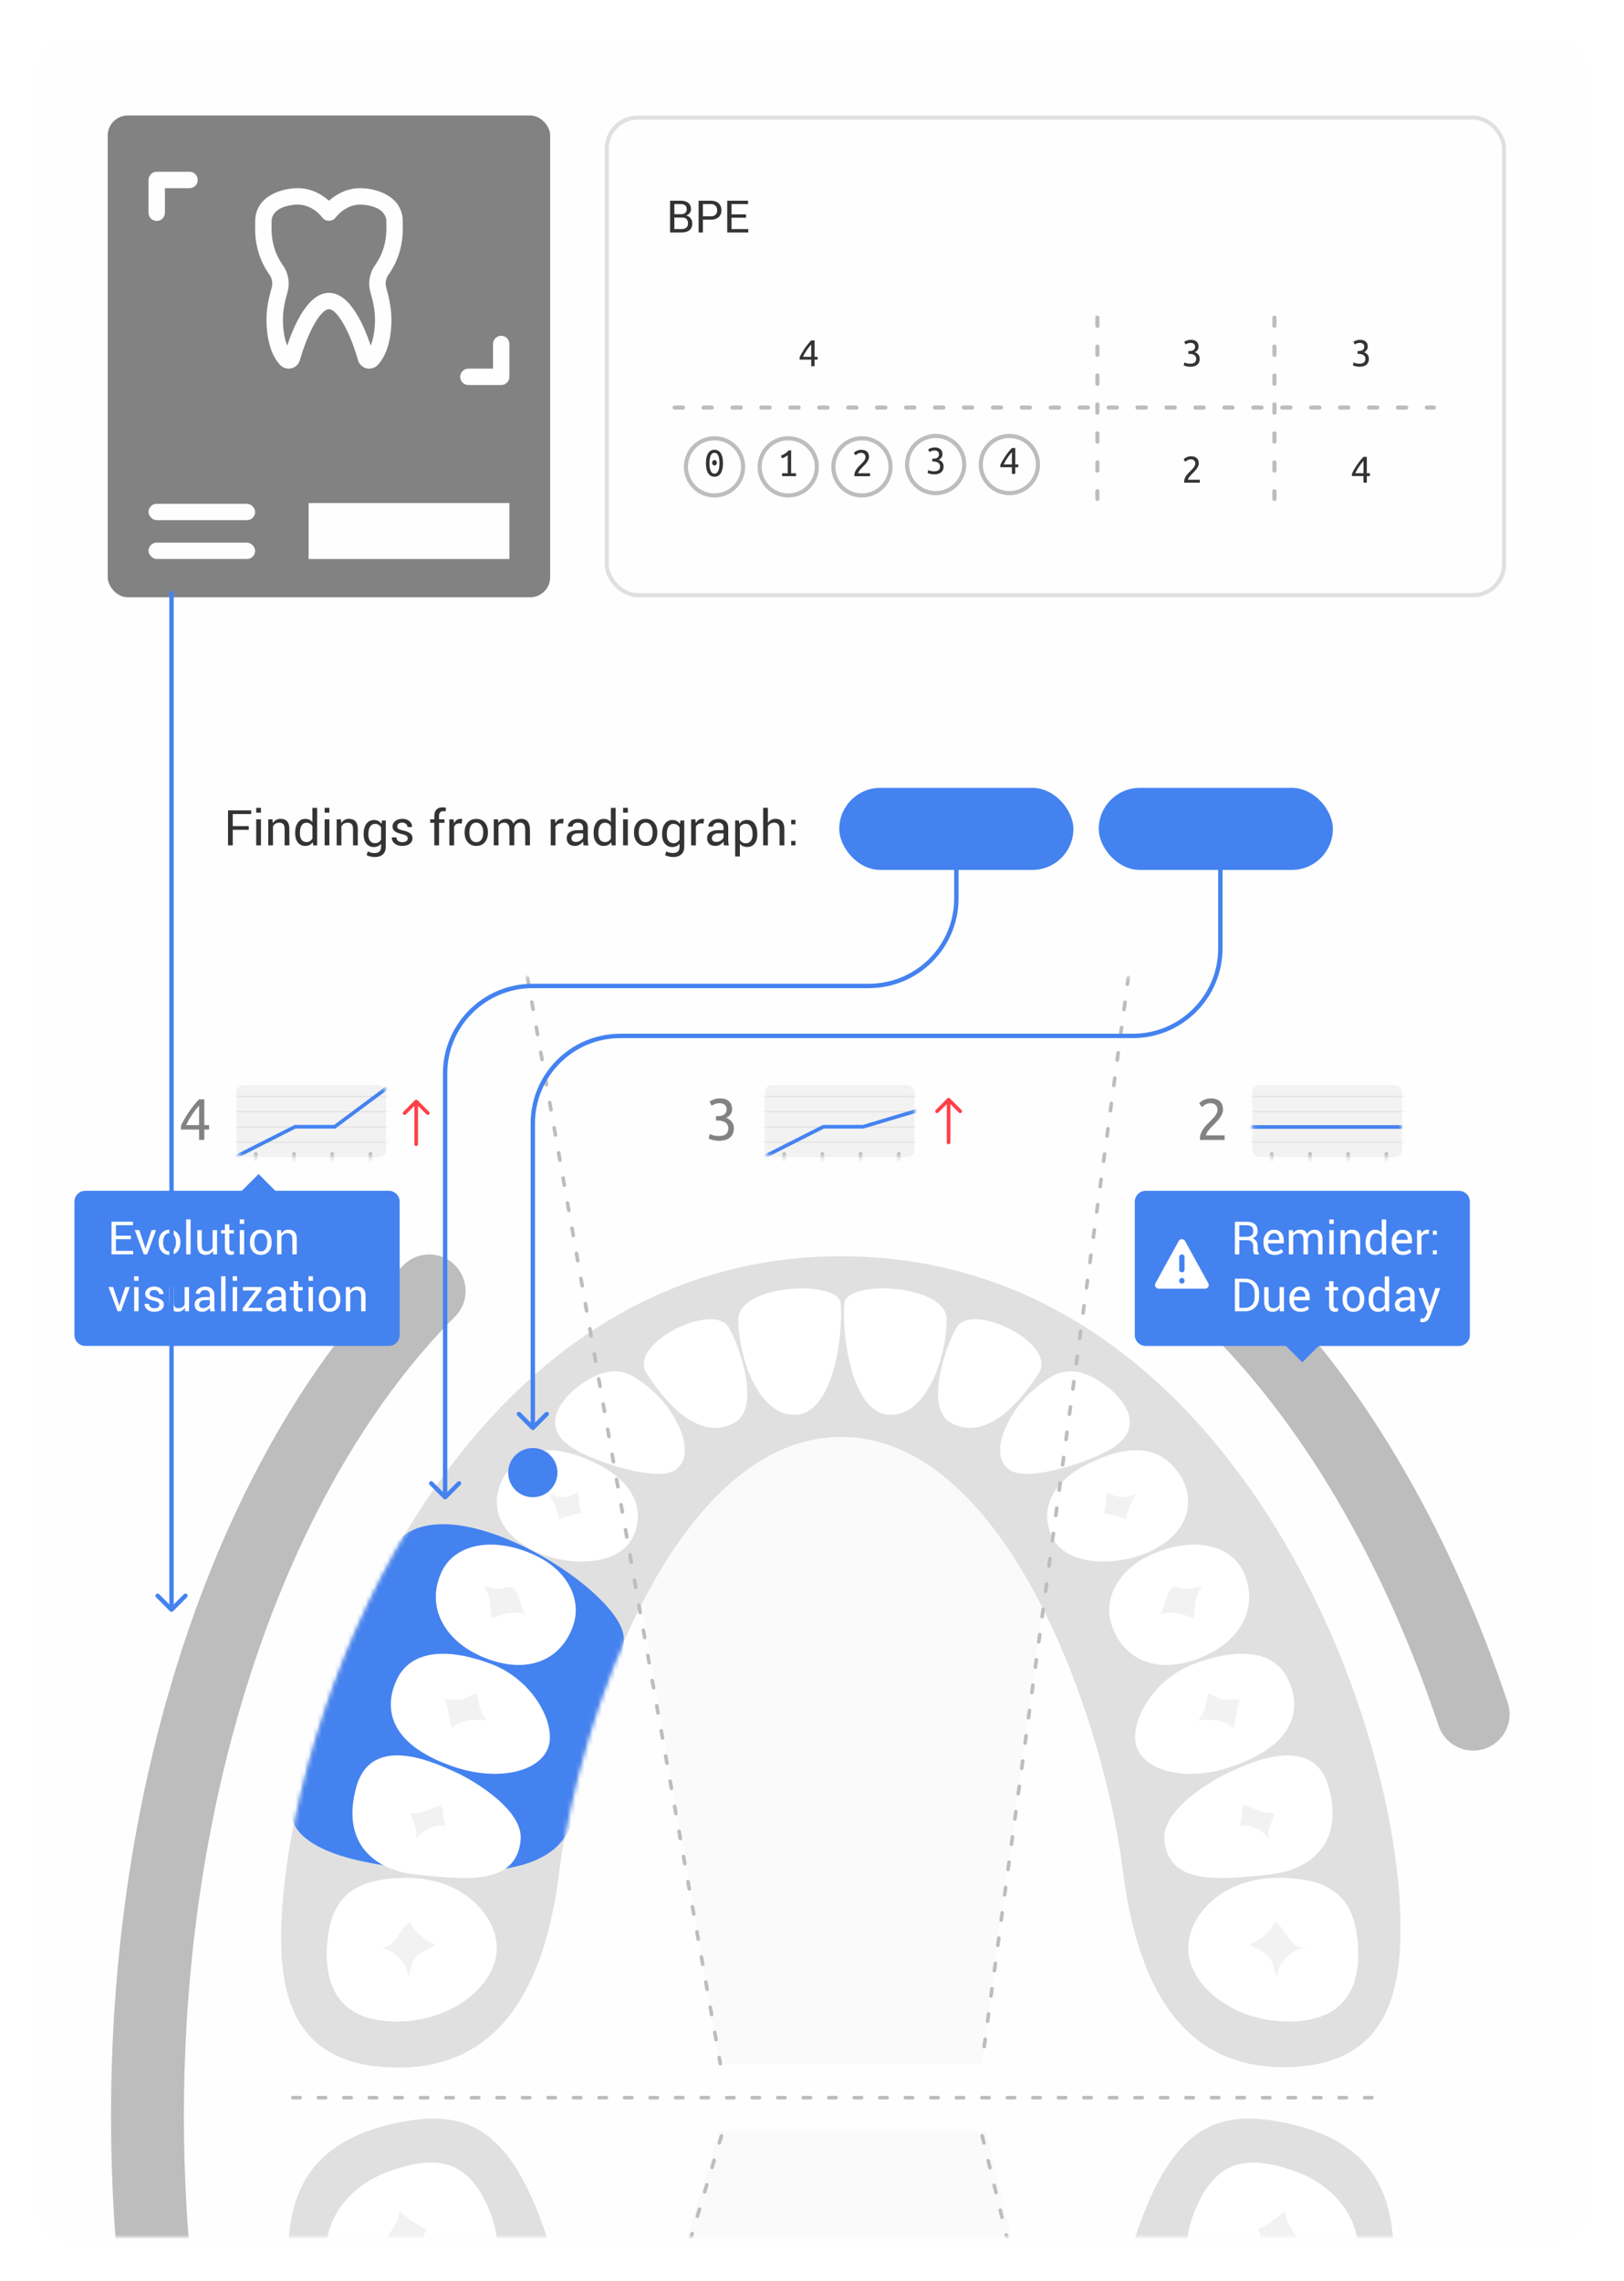 <?xml version="1.0" encoding="UTF-8"?>
<svg fill="none" viewBox="0 0 371 521" xmlns="http://www.w3.org/2000/svg">
<g filter="url(#f)">
<path d="m7.011 16.766c0-5.008 4.059-9.067 9.067-9.067h336.77c5.008 0 9.067 4.059 9.067 9.067v485.17c0 5.008-4.059 9.067-9.067 9.067h-336.77c-5.008 0-9.067-4.059-9.067-9.067v-485.17z" fill="#FEFEFE"/>
</g>
<path d="m56.824 188.71v0.848h-3.651v3.542h-1.081v-7.999h5.294v0.849h-4.213v2.76h3.651zm2.79-1.557v5.947h-1.081v-5.947h1.081zm0-2.626v1.105h-1.081v-1.105h1.081zm1.667 2.626h0.965l0.079 0.885c0.411-0.663 0.999-0.995 1.764-0.995 0.651 0 1.15 0.191 1.496 0.574 0.346 0.378 0.519 0.954 0.519 1.728v3.755h-1.081v-3.731c0-0.517-0.102-0.887-0.305-1.111-0.204-0.224-0.521-0.336-0.953-0.336-0.309 0-0.584 0.073-0.824 0.22-0.24 0.146-0.433 0.354-0.58 0.623v4.335h-1.081v-5.947zm6.142 3.095c0-0.973 0.206-1.748 0.617-2.326s0.973-0.867 1.685-0.867 1.26 0.252 1.642 0.757v-3.272h1.087v8.572h-0.885l-0.128-0.733c-0.395 0.566-0.957 0.849-1.685 0.849s-1.298-0.259-1.71-0.776c-0.411-0.521-0.617-1.217-0.617-2.088l-0.006-0.116zm1.093 0v0.116c0 0.623 0.124 1.109 0.372 1.459 0.252 0.351 0.631 0.526 1.136 0.526 0.611 0 1.062-0.279 1.355-0.837v-2.772c-0.301-0.537-0.749-0.806-1.343-0.806-0.509 0-0.889 0.208-1.142 0.623-0.252 0.411-0.379 0.975-0.379 1.691zm6.728-3.095v5.947h-1.081v-5.947h1.081zm0-2.626v1.105h-1.081v-1.105h1.081zm1.667 2.626h0.965l0.079 0.885c0.411-0.663 0.999-0.995 1.764-0.995 0.651 0 1.15 0.191 1.496 0.574 0.346 0.378 0.519 0.954 0.519 1.728v3.755h-1.081v-3.731c0-0.517-0.102-0.887-0.305-1.111s-0.521-0.336-0.953-0.336c-0.309 0-0.584 0.073-0.824 0.22-0.24 0.146-0.433 0.354-0.58 0.623v4.335h-1.081v-5.947zm6.16 3.468v-0.116c0-0.973 0.21-1.749 0.629-2.327 0.419-0.578 0.997-0.867 1.734-0.867 0.741 0 1.309 0.296 1.704 0.886l0.134-0.776h0.861v5.978c0 0.765-0.222 1.351-0.665 1.758-0.44 0.407-1.079 0.611-1.917 0.611-0.289 0-0.598-0.041-0.928-0.122-0.33-0.078-0.621-0.184-0.873-0.318l0.275-0.843c0.195 0.11 0.429 0.2 0.702 0.269 0.277 0.069 0.547 0.104 0.812 0.104 0.525 0 0.908-0.118 1.148-0.354 0.244-0.236 0.366-0.605 0.366-1.105v-0.672c-0.395 0.505-0.948 0.757-1.661 0.757-0.708 0-1.272-0.26-1.691-0.781-0.419-0.525-0.629-1.219-0.629-2.082zm1.081-0.116v0.116c0 0.614 0.128 1.099 0.385 1.453 0.261 0.354 0.643 0.531 1.148 0.531 0.619 0 1.077-0.285 1.374-0.855v-2.735c-0.309-0.55-0.763-0.824-1.361-0.824-0.505 0-0.889 0.209-1.154 0.629-0.261 0.415-0.391 0.976-0.391 1.685zm7.766 1.862c0.383 0 0.684-0.075 0.904-0.226 0.22-0.155 0.33-0.358 0.33-0.611 0-0.252-0.094-0.451-0.281-0.598-0.187-0.151-0.527-0.283-1.02-0.397-0.749-0.163-1.3-0.378-1.655-0.647-0.35-0.273-0.525-0.647-0.525-1.123 0-0.477 0.208-0.882 0.623-1.215 0.415-0.338 0.957-0.507 1.624-0.507 0.667 0 1.207 0.177 1.618 0.531 0.415 0.35 0.613 0.786 0.592 1.307l-0.012 0.03h-1.032c0-0.273-0.112-0.509-0.336-0.708-0.22-0.2-0.511-0.299-0.873-0.299-0.358 0-0.635 0.081-0.83 0.244-0.195 0.159-0.293 0.362-0.293 0.61 0 0.249 0.086 0.438 0.256 0.568 0.171 0.131 0.507 0.249 1.007 0.354 0.765 0.167 1.327 0.391 1.685 0.672 0.358 0.277 0.537 0.645 0.537 1.105 0 0.529-0.214 0.957-0.641 1.282-0.423 0.326-0.993 0.489-1.71 0.489s-1.296-0.187-1.74-0.562c-0.44-0.374-0.649-0.828-0.629-1.362l0.012-0.03h1.032c0.02 0.366 0.157 0.643 0.409 0.83 0.256 0.183 0.576 0.275 0.959 0.275l-0.012-0.012zm8.383 0.733h-1.087v-5.141h-0.934v-0.806h0.934v-0.751c0-0.635 0.163-1.126 0.488-1.472 0.33-0.346 0.794-0.519 1.392-0.519 0.208 0 0.476 0.039 0.806 0.116l-0.134 0.825c-0.155-0.037-0.332-0.055-0.532-0.055-0.622 0-0.934 0.368-0.934 1.105v0.751h1.234v0.806h-1.234v5.141zm3.432 6e-3h-1.081v-5.947h0.965l0.103 0.867c0.363-0.656 0.855-0.983 1.478-0.983 0.146 0 0.285 0.02 0.415 0.061l-0.146 1.013-0.556-0.036c-0.558 0-0.951 0.258-1.178 0.775v4.25zm3.498-3.023v0.122c0 0.66 0.134 1.187 0.403 1.582 0.273 0.395 0.663 0.592 1.172 0.592s0.9-0.197 1.173-0.592c0.272-0.399 0.409-0.926 0.409-1.582v-0.122c0-0.647-0.139-1.17-0.416-1.569-0.272-0.403-0.663-0.604-1.172-0.604-0.505 0-0.893 0.201-1.166 0.604-0.269 0.399-0.403 0.922-0.403 1.569zm-1.087 0.122v-0.122c0-0.895 0.24-1.624 0.721-2.185 0.48-0.562 1.127-0.843 1.941-0.843s1.462 0.281 1.942 0.843c0.48 0.557 0.72 1.286 0.72 2.185v0.122c0 0.904-0.24 1.635-0.72 2.192-0.476 0.554-1.124 0.831-1.942 0.831-0.814 0-1.461-0.279-1.941-0.837-0.481-0.557-0.721-1.286-0.721-2.186zm7.736 2.895h-1.075v-5.947h0.965l0.079 0.781c0.407-0.594 1.01-0.891 1.808-0.891 0.802 0 1.345 0.366 1.63 1.099 0.411-0.733 1.017-1.099 1.819-1.099 0.623 0 1.105 0.211 1.447 0.635 0.342 0.419 0.513 1.042 0.513 1.868v3.554h-1.08v-3.566c0-0.574-0.098-0.985-0.294-1.233-0.195-0.253-0.488-0.379-0.879-0.379-0.386 0-0.696 0.126-0.928 0.379-0.228 0.248-0.362 0.573-0.403 0.976v3.823h-1.093v-3.566c0-0.554-0.101-0.961-0.305-1.221-0.199-0.261-0.499-0.391-0.897-0.391-0.627 0-1.063 0.258-1.307 0.775v4.403zm13.017 6e-3h-1.081v-5.947h0.965l0.104 0.867c0.362-0.656 0.855-0.983 1.477-0.983 0.147 0 0.285 0.02 0.416 0.061l-0.147 1.013-0.556-0.036c-0.557 0-0.95 0.258-1.178 0.775v4.25zm4.469 0.122c-0.618 0-1.091-0.157-1.416-0.47-0.326-0.314-0.489-0.753-0.489-1.319s0.228-1.01 0.684-1.331c0.456-0.322 1.083-0.483 1.881-0.483h1.172v-0.586c0-0.35-0.108-0.624-0.324-0.824-0.211-0.203-0.5-0.305-0.867-0.305-0.362 0-0.653 0.087-0.873 0.262-0.219 0.171-0.329 0.385-0.329 0.641h-1.032l-0.012-0.03c-0.021-0.448 0.187-0.847 0.622-1.197 0.44-0.354 0.998-0.531 1.673-0.531 0.68 0 1.221 0.175 1.624 0.525 0.403 0.346 0.605 0.837 0.605 1.472v2.863c0 0.46 0.051 0.859 0.152 1.197h-1.117c-0.077-0.379-0.118-0.676-0.122-0.892-0.212 0.302-0.48 0.546-0.806 0.733-0.322 0.183-0.663 0.275-1.026 0.275zm-0.812-1.765h-6e-3c0 0.269 0.084 0.479 0.251 0.629 0.166 0.151 0.425 0.226 0.775 0.226s0.684-0.098 1.001-0.293c0.322-0.199 0.531-0.432 0.629-0.696v-0.971h-1.209c-0.431 0-0.779 0.108-1.044 0.324-0.264 0.211-0.397 0.472-0.397 0.781zm5.056-1.215c0-0.973 0.205-1.748 0.616-2.326s0.973-0.867 1.685-0.867c0.713 0 1.26 0.252 1.643 0.757v-3.272h1.087v8.572h-0.886l-0.128-0.733c-0.395 0.566-0.956 0.849-1.685 0.849s-1.298-0.259-1.71-0.776c-0.411-0.521-0.616-1.217-0.616-2.088l-6e-3 -0.116zm1.093 0v0.116c0 0.623 0.124 1.109 0.372 1.459 0.252 0.351 0.631 0.526 1.136 0.526 0.61 0 1.062-0.279 1.355-0.837v-2.772c-0.301-0.537-0.749-0.806-1.343-0.806-0.509 0-0.89 0.208-1.142 0.623-0.252 0.411-0.378 0.975-0.378 1.691zm6.728-3.095v5.947h-1.081v-5.947h1.081zm0-2.626v1.105h-1.081v-1.105h1.081zm2.497 5.556v0.122c0 0.66 0.134 1.187 0.403 1.582 0.273 0.395 0.664 0.592 1.172 0.592 0.509 0 0.9-0.197 1.173-0.592 0.272-0.399 0.409-0.926 0.409-1.582v-0.122c0-0.647-0.139-1.17-0.416-1.569-0.272-0.403-0.663-0.604-1.172-0.604-0.505 0-0.893 0.201-1.166 0.604-0.269 0.399-0.403 0.922-0.403 1.569zm-1.087 0.122v-0.122c0-0.895 0.24-1.624 0.721-2.185 0.48-0.562 1.127-0.843 1.941-0.843s1.462 0.281 1.942 0.843c0.48 0.557 0.72 1.286 0.72 2.185v0.122c0 0.904-0.24 1.635-0.72 2.192-0.476 0.554-1.124 0.831-1.942 0.831-0.814 0-1.461-0.279-1.941-0.837-0.481-0.557-0.721-1.286-0.721-2.186zm6.417 0.416v-0.116c0-0.973 0.21-1.749 0.629-2.327s0.997-0.867 1.734-0.867c0.741 0 1.309 0.296 1.704 0.886l0.134-0.776h0.861v5.978c0 0.765-0.222 1.351-0.666 1.758-0.439 0.407-1.078 0.611-1.917 0.611-0.289 0-0.598-0.041-0.928-0.122-0.33-0.078-0.621-0.184-0.873-0.318l0.275-0.843c0.195 0.11 0.429 0.2 0.702 0.269 0.277 0.069 0.547 0.104 0.812 0.104 0.525 0 0.908-0.118 1.148-0.354 0.244-0.236 0.366-0.605 0.366-1.105v-0.672c-0.395 0.505-0.948 0.757-1.661 0.757-0.708 0-1.272-0.26-1.691-0.781-0.419-0.525-0.629-1.219-0.629-2.082zm1.081-0.116v0.116c0 0.614 0.128 1.099 0.385 1.453 0.26 0.354 0.643 0.531 1.147 0.531 0.619 0 1.077-0.285 1.374-0.855v-2.735c-0.309-0.55-0.763-0.824-1.361-0.824-0.505 0-0.89 0.209-1.154 0.629-0.261 0.415-0.391 0.976-0.391 1.685zm6.637 2.601h-1.081v-5.947h0.965l0.103 0.867c0.363-0.656 0.855-0.983 1.478-0.983 0.147 0 0.285 0.02 0.415 0.061l-0.146 1.013-0.556-0.036c-0.558 0-0.95 0.258-1.178 0.775v4.25zm4.469 0.122c-0.619 0-1.091-0.157-1.417-0.47-0.325-0.314-0.488-0.753-0.488-1.319s0.228-1.01 0.684-1.331c0.456-0.322 1.083-0.483 1.88-0.483h1.173v-0.586c0-0.35-0.108-0.624-0.324-0.824-0.212-0.203-0.501-0.305-0.867-0.305-0.362 0-0.653 0.087-0.873 0.262-0.22 0.171-0.33 0.385-0.33 0.641h-1.032l-0.012-0.03c-0.02-0.448 0.187-0.847 0.623-1.197 0.44-0.354 0.997-0.531 1.673-0.531 0.68 0 1.221 0.175 1.624 0.525 0.403 0.346 0.604 0.837 0.604 1.472v2.863c0 0.46 0.051 0.859 0.153 1.197h-1.117c-0.078-0.379-0.118-0.676-0.122-0.892-0.212 0.302-0.481 0.546-0.806 0.733-0.322 0.183-0.664 0.275-1.026 0.275zm-0.812-1.765h-6e-3c0 0.269 0.083 0.479 0.25 0.629 0.167 0.151 0.426 0.226 0.776 0.226s0.683-0.098 1.001-0.293c0.321-0.199 0.531-0.432 0.629-0.696v-0.971h-1.209c-0.432 0-0.78 0.108-1.044 0.324-0.265 0.211-0.397 0.472-0.397 0.781zm10.379-0.971v0.116c0 0.867-0.207 1.561-0.622 2.082-0.411 0.517-0.977 0.776-1.698 0.776-0.72 0-1.276-0.244-1.667-0.733v2.906h-1.08v-8.23h0.83l0.171 0.769c0.395-0.586 0.965-0.879 1.71-0.879 0.749 0 1.329 0.289 1.74 0.867 0.411 0.574 0.616 1.35 0.616 2.326zm-1.086 0.116v-0.116c0-0.7-0.137-1.259-0.409-1.679-0.269-0.423-0.656-0.635-1.161-0.635-0.598 0-1.042 0.263-1.331 0.788v2.876c0.285 0.521 0.733 0.781 1.344 0.781 0.5 0 0.885-0.183 1.154-0.549 0.268-0.367 0.403-0.855 0.403-1.466zm3.498-6.081v3.426c0.427-0.607 1.01-0.91 1.746-0.91 0.652 0 1.15 0.193 1.496 0.58s0.519 0.971 0.519 1.752v3.725h-1.087v-3.737c0-0.493-0.103-0.855-0.311-1.087-0.208-0.236-0.523-0.354-0.946-0.354-0.603 0-1.075 0.263-1.417 0.788v4.39h-1.081v-8.573h1.081zm6.301 7.571v1.002h-0.971v-1.002h0.971zm0-4.811v1.001h-0.971v-1.001h0.971z" fill="#333"/>
<rect x="191.73" y="179.97" width="53.485" height="18.739" rx="9.369" fill="#4482F0"/>
<rect x="251.01" y="179.97" width="53.485" height="18.739" rx="9.369" fill="#4482F0"/>
<rect x="24.615" y="26.379" width="101.07" height="110.05" rx="4.558" fill="#828282"/>
<path d="m84.356 84.205c-0.214 0-0.429-0.026-0.643-0.079-0.929-0.232-1.668-0.944-1.928-1.863-1.846-6.521-4.759-11.629-6.635-11.629-1.876 0-4.789 5.108-6.635 11.629-0.26 0.918-0.999 1.63-1.928 1.863-0.929 0.225-1.911-0.056-2.567-0.742-3.347-3.5-3.157-10.089-3.123-10.827-2e-3 -1.804 0.392-4.137 1.171-6.845 0.292-1.019 0.098-2.115-0.538-3.007-0.139-0.195-0.272-0.39-0.399-0.585-1.861-2.841-2.845-6.232-2.845-9.809v-1.641c0-6.082 6.341-7.688 9.695-7.688 3.291 0 5.723 1.576 7.169 2.874 1.447-1.298 3.879-2.874 7.169-2.874 3.354 0 9.695 1.606 9.695 7.69v1.641c0 3.577-0.984 6.969-2.845 9.809-0.126 0.193-0.258 0.388-0.397 0.583-0.635 0.894-0.83 1.99-0.538 3.007 0.778 2.708 1.171 5.039 1.171 6.927 0.03 0.658 0.221 7.244-3.125 10.744-0.506 0.531-1.206 0.822-1.924 0.822zm-16.375-37.476c-0.238 2e-3 -5.947 0.079-5.947 3.943v1.641c0 2.846 0.772 5.528 2.232 7.755 0.103 0.157 0.208 0.313 0.319 0.469 1.297 1.825 1.692 4.09 1.083 6.21-0.671 2.34-1.027 4.377-1.027 5.893-0.051 1.248 0.079 4.13 0.969 6.324 1.604-4.827 4.801-12.074 9.541-12.074 4.737 0 7.934 7.242 9.537 12.067 0.894-2.217 1.021-5.13 0.972-6.236-0.002-1.598-0.356-3.635-1.029-5.975-0.609-2.121-0.214-4.385 1.085-6.212 0.109-0.154 0.214-0.307 0.315-0.463 1.464-2.232 2.236-4.913 2.236-7.759v-1.641c0-3.847-5.664-3.941-5.949-3.942-3.483 0.002-5.608 2.914-5.629 2.944-0.701 1.006-2.376 1.006-3.077 0-0.078-0.109-2.143-2.942-5.63-2.942z" fill="#FEFEFE"/>
<path d="m35.802 50.477c-1.034 0-1.874-0.84-1.874-1.874v-7.495c0-1.034 0.84-1.874 1.874-1.874h7.495c1.034 0 1.874 0.84 1.874 1.874 0 1.034-0.84 1.874-1.874 1.874h-5.621v5.621c0 1.034-0.839 1.874-1.874 1.874z" fill="#FEFEFE"/>
<path d="m114.5 87.952h-7.495c-1.035 0-1.874-0.84-1.874-1.874 0-1.034 0.839-1.874 1.874-1.874h5.621v-5.621c0-1.034 0.84-1.874 1.874-1.874s1.873 0.84 1.873 1.874v7.495c0 1.034-0.839 1.874-1.873 1.874z" fill="#FEFEFE"/>
<rect x="33.927" y="115.08" width="24.358" height="3.738" rx="1.869" fill="#FEFEFE"/>
<rect x="33.927" y="123.95" width="24.358" height="3.738" rx="1.869" fill="#FEFEFE"/>
<rect x="70.502" y="114.91" width="45.872" height="12.779" fill="#FEFEFE"/>
<rect x="138.63" y="26.851" width="204.97" height="109.1" rx="7.082" stroke="#E0E0E0" stroke-width=".944"/>
<path d="m155.9 49.69h-1.842v2.634h1.698c0.45 0 0.799-0.109 1.046-0.326 0.247-0.221 0.371-0.542 0.371-0.963s-0.107-0.749-0.321-0.985c-0.21-0.24-0.528-0.36-0.952-0.36zm-1.842-3.076v2.313h1.588c0.372 0 0.671-0.101 0.896-0.304 0.229-0.203 0.343-0.481 0.343-0.836 0-0.782-0.479-1.173-1.438-1.173h-1.389zm1.698 6.479h-2.678v-7.248h2.369c0.774 0 1.37 0.166 1.787 0.498 0.42 0.328 0.63 0.815 0.63 1.461 0 0.321-0.101 0.609-0.304 0.863s-0.476 0.443-0.819 0.564c0.435 0.096 0.778 0.31 1.029 0.642 0.255 0.328 0.382 0.719 0.382 1.173 0 0.66-0.212 1.167-0.636 1.522-0.421 0.35-1.007 0.526-1.76 0.526zm4.819-6.479v2.805h1.793c0.48 0 0.843-0.127 1.09-0.382 0.251-0.255 0.376-0.592 0.376-1.012 0-0.42-0.125-0.76-0.376-1.018-0.251-0.262-0.614-0.393-1.09-0.393h-1.793zm1.793 3.569h-1.793v2.91h-0.979v-7.248h2.772c0.767 0 1.367 0.197 1.798 0.592 0.432 0.391 0.648 0.92 0.648 1.588 0 0.664-0.216 1.19-0.648 1.577-0.428 0.387-1.027 0.581-1.798 0.581zm8.072-1.223v0.769h-3.325v2.595h3.829v0.769h-4.808v-7.248h4.758v0.769h-3.779v2.346h3.325z" fill="#333"/>
<path d="m182.68 81.614c0.108-0.254 0.254-0.546 0.439-0.877 0.19-0.33 0.403-0.67 0.638-1.02 0.235-0.356 0.486-0.702 0.753-1.039 0.267-0.343 0.537-0.651 0.81-0.924h0.763v3.745h0.695v0.648h-0.695v1.506h-0.763v-1.506h-2.64v-0.534zm2.64-2.926c-0.171 0.184-0.346 0.388-0.524 0.61-0.171 0.222-0.34 0.458-0.505 0.705-0.165 0.241-0.321 0.489-0.467 0.743-0.14 0.254-0.267 0.505-0.381 0.753h1.877v-2.812z" fill="#333"/>
<path d="m154.11 93.098h173.44" stroke="#BDBDBD" stroke-dasharray="1.89 4.72" stroke-linecap="round" stroke-width=".944"/>
<line x1="250.7" x2="250.7" y1="72.548" y2="113.98" stroke="#BDBDBD" stroke-dasharray="1.89 4.72" stroke-linecap="round" stroke-width=".944"/>
<line x1="291.14" x2="291.14" y1="72.548" y2="113.98" stroke="#BDBDBD" stroke-dasharray="1.89 4.72" stroke-linecap="round" stroke-width=".944"/>
<circle cx="163.23" cy="106.64" r="6.531" stroke="#BDBDBD" stroke-width=".944"/>
<path d="m163.77 105.71c0 0.165-0.051 0.308-0.152 0.428-0.095 0.121-0.223 0.182-0.381 0.182-0.166 0-0.299-0.061-0.401-0.182-0.101-0.12-0.152-0.263-0.152-0.428 0-0.166 0.051-0.312 0.152-0.439 0.102-0.127 0.235-0.19 0.401-0.19 0.158 0 0.286 0.063 0.381 0.19 0.101 0.127 0.152 0.273 0.152 0.439zm-2.497 0.104c0-0.991 0.169-1.75 0.505-2.277 0.344-0.534 0.823-0.801 1.44-0.801 0.622 0 1.102 0.267 1.439 0.801 0.336 0.527 0.505 1.286 0.505 2.277 0 0.992-0.169 1.754-0.505 2.288-0.337 0.527-0.817 0.791-1.439 0.791-0.617 0-1.096-0.264-1.44-0.791-0.336-0.534-0.505-1.296-0.505-2.288zm3.088 0c0-0.324-0.019-0.629-0.057-0.914-0.038-0.293-0.102-0.547-0.191-0.763s-0.206-0.388-0.352-0.515-0.327-0.19-0.543-0.19-0.398 0.063-0.544 0.19-0.263 0.299-0.352 0.515-0.153 0.47-0.191 0.763c-0.038 0.285-0.057 0.59-0.057 0.914s0.019 0.633 0.057 0.925c0.038 0.286 0.102 0.537 0.191 0.753s0.206 0.387 0.352 0.514c0.146 0.128 0.328 0.191 0.544 0.191s0.397-0.063 0.543-0.191c0.146-0.127 0.263-0.298 0.352-0.514s0.153-0.467 0.191-0.753c0.038-0.292 0.057-0.601 0.057-0.925z" fill="#333"/>
<circle cx="180.07" cy="106.64" r="6.531" stroke="#BDBDBD" stroke-width=".944"/>
<path d="m178.39 104.09c0.324-0.127 0.638-0.286 0.943-0.476 0.305-0.197 0.588-0.445 0.848-0.743h0.553v5.232h1.115v0.667h-3.174v-0.667h1.278v-4.136c-0.07 0.063-0.156 0.13-0.258 0.2-0.095 0.063-0.203 0.127-0.324 0.19-0.114 0.064-0.235 0.124-0.362 0.181-0.127 0.058-0.251 0.105-0.372 0.143l-0.247-0.591z" fill="#333"/>
<circle cx="196.91" cy="106.64" r="6.531" stroke="#BDBDBD" stroke-width=".944"/>
<path d="m198.52 104.38c0 0.204-0.041 0.401-0.123 0.591-0.077 0.191-0.182 0.378-0.315 0.563-0.127 0.184-0.273 0.365-0.438 0.543-0.166 0.178-0.334 0.352-0.505 0.524-0.096 0.095-0.207 0.21-0.334 0.343s-0.248 0.27-0.362 0.41c-0.115 0.14-0.21 0.276-0.286 0.41-0.076 0.133-0.114 0.247-0.114 0.343h2.716v0.667h-3.574c-7e-3 -0.032-0.01-0.064-0.01-0.095v-0.105c0-0.267 0.045-0.515 0.134-0.744 0.089-0.228 0.203-0.444 0.343-0.648 0.14-0.203 0.295-0.394 0.467-0.572 0.178-0.184 0.352-0.362 0.524-0.533 0.14-0.14 0.273-0.277 0.4-0.41 0.134-0.133 0.248-0.267 0.343-0.4 0.102-0.134 0.181-0.27 0.239-0.41 0.063-0.146 0.095-0.296 0.095-0.448 0-0.172-0.029-0.318-0.086-0.438-0.051-0.121-0.124-0.22-0.219-0.296-0.089-0.083-0.194-0.143-0.315-0.181-0.12-0.038-0.251-0.057-0.39-0.057-0.166 0-0.318 0.022-0.458 0.067-0.133 0.044-0.254 0.098-0.362 0.162-0.102 0.063-0.191 0.127-0.267 0.19-0.076 0.057-0.133 0.105-0.171 0.143l-0.391-0.553c0.051-0.057 0.127-0.127 0.229-0.209 0.101-0.083 0.222-0.159 0.362-0.229 0.146-0.076 0.308-0.14 0.486-0.191s0.368-0.076 0.572-0.076c0.616 0 1.07 0.143 1.363 0.429 0.298 0.28 0.447 0.683 0.447 1.21z" fill="#333"/>
<circle cx="213.75" cy="106.11" r="6.531" stroke="#BDBDBD" stroke-width=".944"/>
<path d="m213.37 107.66c0.502 0 0.858-0.098 1.068-0.295 0.216-0.203 0.324-0.474 0.324-0.81 0-0.216-0.045-0.397-0.134-0.544-0.088-0.146-0.206-0.263-0.352-0.352s-0.315-0.153-0.505-0.191c-0.191-0.038-0.391-0.057-0.601-0.057h-0.2v-0.638h0.277c0.139 0 0.282-0.013 0.428-0.039 0.153-0.031 0.29-0.082 0.41-0.152 0.127-0.076 0.229-0.178 0.305-0.305s0.115-0.289 0.115-0.486c0-0.324-0.102-0.553-0.305-0.686-0.197-0.14-0.429-0.21-0.696-0.21-0.273 0-0.505 0.041-0.696 0.124-0.19 0.076-0.349 0.156-0.476 0.238l-0.305-0.6c0.133-0.096 0.333-0.194 0.6-0.296 0.273-0.108 0.575-0.162 0.905-0.162 0.312 0 0.579 0.038 0.801 0.115 0.222 0.076 0.404 0.184 0.543 0.324 0.146 0.139 0.254 0.305 0.324 0.495 0.07 0.185 0.105 0.388 0.105 0.61 0 0.312-0.082 0.575-0.248 0.791-0.158 0.216-0.365 0.381-0.619 0.496 0.305 0.089 0.569 0.264 0.791 0.524 0.222 0.254 0.333 0.594 0.333 1.02 0 0.254-0.044 0.492-0.133 0.715-0.083 0.216-0.213 0.403-0.391 0.562-0.171 0.159-0.397 0.283-0.676 0.372-0.274 0.089-0.601 0.133-0.982 0.133-0.146 0-0.299-0.013-0.457-0.038-0.153-0.019-0.296-0.048-0.429-0.086-0.134-0.032-0.254-0.063-0.363-0.095-0.101-0.038-0.174-0.067-0.219-0.086l0.153-0.677c0.101 0.051 0.263 0.112 0.486 0.181 0.222 0.07 0.495 0.105 0.819 0.105z" fill="#333"/>
<circle cx="230.59" cy="106.11" r="6.531" stroke="#BDBDBD" stroke-width=".944"/>
<path d="m228.53 106.2c0.108-0.255 0.255-0.547 0.439-0.877 0.19-0.331 0.403-0.671 0.638-1.02 0.236-0.356 0.486-0.702 0.753-1.039 0.267-0.343 0.537-0.651 0.81-0.924h0.763v3.745h0.696v0.648h-0.696v1.506h-0.763v-1.506h-2.64v-0.533zm2.64-2.926c-0.171 0.184-0.346 0.387-0.524 0.61-0.171 0.222-0.34 0.457-0.505 0.705-0.165 0.241-0.321 0.489-0.467 0.743-0.14 0.254-0.267 0.505-0.381 0.753h1.877v-2.811z" fill="#333"/>
<path d="m271.88 83.081c0.502 0 0.858-0.099 1.067-0.295 0.216-0.203 0.324-0.473 0.324-0.81 0-0.216-0.044-0.397-0.133-0.543s-0.207-0.264-0.353-0.353c-0.146-0.089-0.314-0.152-0.505-0.191-0.191-0.038-0.391-0.057-0.6-0.057h-0.201v-0.639h0.277c0.14 0 0.283-0.013 0.429-0.038 0.152-0.032 0.289-0.083 0.41-0.152 0.127-0.076 0.228-0.178 0.305-0.305 0.076-0.127 0.114-0.289 0.114-0.486 0-0.324-0.102-0.553-0.305-0.686-0.197-0.14-0.429-0.21-0.696-0.21-0.273 0-0.505 0.041-0.696 0.124-0.19 0.076-0.349 0.156-0.476 0.238l-0.305-0.601c0.133-0.095 0.334-0.194 0.6-0.295 0.274-0.108 0.575-0.162 0.906-0.162 0.311 0 0.578 0.038 0.8 0.114 0.223 0.076 0.404 0.184 0.544 0.324 0.146 0.14 0.254 0.305 0.324 0.496 0.07 0.184 0.104 0.388 0.104 0.61 0 0.311-0.082 0.575-0.247 0.791-0.159 0.216-0.366 0.381-0.62 0.495 0.305 0.089 0.569 0.264 0.791 0.524 0.223 0.254 0.334 0.594 0.334 1.02 0 0.254-0.045 0.492-0.134 0.715-0.082 0.216-0.212 0.403-0.39 0.562-0.172 0.159-0.397 0.283-0.677 0.372-0.273 0.089-0.6 0.133-0.982 0.133-0.146 0-0.298-0.013-0.457-0.038-0.153-0.019-0.296-0.048-0.429-0.086-0.133-0.032-0.254-0.064-0.362-0.095-0.102-0.038-0.175-0.067-0.219-0.086l0.152-0.677c0.102 0.051 0.264 0.111 0.486 0.181 0.223 0.07 0.496 0.105 0.82 0.105z" fill="#333"/>
<path d="m273.86 105.86c0 0.203-0.041 0.4-0.124 0.591-0.076 0.19-0.181 0.378-0.314 0.562-0.127 0.184-0.273 0.365-0.439 0.543-0.165 0.178-0.333 0.353-0.505 0.524-0.095 0.096-0.206 0.21-0.333 0.343-0.127 0.134-0.248 0.27-0.363 0.41-0.114 0.14-0.209 0.277-0.285 0.41-0.077 0.133-0.115 0.248-0.115 0.343h2.716v0.667h-3.574c-6e-3 -0.032-9e-3 -0.063-9e-3 -0.095v-0.105c0-0.267 0.044-0.515 0.133-0.743 0.089-0.229 0.204-0.445 0.343-0.648 0.14-0.204 0.296-0.394 0.467-0.572 0.178-0.184 0.353-0.362 0.525-0.534 0.139-0.14 0.273-0.276 0.4-0.41 0.133-0.133 0.248-0.267 0.343-0.4 0.102-0.133 0.181-0.27 0.238-0.41 0.064-0.146 0.096-0.295 0.096-0.448 0-0.171-0.029-0.317-0.086-0.438-0.051-0.121-0.124-0.219-0.219-0.296-0.089-0.082-0.194-0.143-0.315-0.181s-0.251-0.057-0.391-0.057c-0.165 0-0.317 0.022-0.457 0.067-0.134 0.044-0.254 0.098-0.362 0.162-0.102 0.063-0.191 0.127-0.267 0.19-0.076 0.058-0.134 0.105-0.172 0.143l-0.39-0.552c0.05-0.058 0.127-0.127 0.228-0.21 0.102-0.083 0.223-0.159 0.362-0.229 0.147-0.076 0.309-0.14 0.487-0.19 0.177-0.051 0.368-0.077 0.571-0.077 0.617 0 1.071 0.143 1.363 0.429 0.299 0.28 0.448 0.683 0.448 1.211z" fill="#333"/>
<path d="m310.53 83.081c0.502 0 0.857-0.099 1.067-0.295 0.216-0.203 0.324-0.473 0.324-0.81 0-0.216-0.044-0.397-0.133-0.543s-0.207-0.264-0.353-0.353c-0.146-0.089-0.314-0.152-0.505-0.191-0.191-0.038-0.391-0.057-0.601-0.057h-0.2v-0.639h0.277c0.14 0 0.282-0.013 0.429-0.038 0.152-0.032 0.289-0.083 0.409-0.152 0.128-0.076 0.229-0.178 0.305-0.305 0.077-0.127 0.115-0.289 0.115-0.486 0-0.324-0.102-0.553-0.305-0.686-0.197-0.14-0.429-0.21-0.696-0.21-0.273 0-0.505 0.041-0.696 0.124-0.19 0.076-0.349 0.156-0.476 0.238l-0.305-0.601c0.133-0.095 0.333-0.194 0.6-0.295 0.273-0.108 0.575-0.162 0.906-0.162 0.311 0 0.578 0.038 0.8 0.114 0.223 0.076 0.404 0.184 0.543 0.324 0.147 0.14 0.255 0.305 0.324 0.496 0.07 0.184 0.105 0.388 0.105 0.61 0 0.311-0.082 0.575-0.247 0.791-0.159 0.216-0.366 0.381-0.62 0.495 0.305 0.089 0.569 0.264 0.791 0.524 0.222 0.254 0.334 0.594 0.334 1.02 0 0.254-0.045 0.492-0.134 0.715-0.082 0.216-0.213 0.403-0.391 0.562-0.171 0.159-0.397 0.283-0.676 0.372-0.273 0.089-0.601 0.133-0.982 0.133-0.146 0-0.298-0.013-0.457-0.038-0.153-0.019-0.296-0.048-0.429-0.086-0.134-0.032-0.254-0.064-0.362-0.095-0.102-0.038-0.175-0.067-0.22-0.086l0.153-0.677c0.102 0.051 0.264 0.111 0.486 0.181s0.496 0.105 0.82 0.105z" fill="#333"/>
<path d="m308.85 108.21c0.108-0.254 0.254-0.547 0.439-0.877 0.19-0.331 0.403-0.67 0.638-1.02 0.235-0.356 0.486-0.702 0.753-1.039 0.267-0.343 0.537-0.651 0.81-0.924h0.763v3.745h0.695v0.648h-0.695v1.506h-0.763v-1.506h-2.64v-0.533zm2.64-2.926c-0.171 0.184-0.346 0.387-0.524 0.61-0.172 0.222-0.34 0.457-0.505 0.705-0.165 0.241-0.321 0.489-0.467 0.743-0.14 0.255-0.267 0.506-0.381 0.753h1.877v-2.811z" fill="#333"/>
<mask id="e" x="7" y="223" width="355" height="289" mask-type="alpha" maskUnits="userSpaceOnUse">
<rect x="7.011" y="223.16" width="354.9" height="287.85" rx="7.245" fill="#FEFEFE"/>
</mask>
<g mask="url(#e)">
<path d="m98.037 294.88c-38.58 38.658-64.35 108.61-64.35 188.48s25.77 149.82 64.35 188.48" stroke="#BDBDBD" stroke-linecap="round" stroke-width="16.652"/>
<path d="m17 274.5c0-1.38 1.118-2.498 2.498-2.498h69.308c1.38 0 2.498 1.118 2.498 2.498v30.441c0 1.38-1.118 2.498-2.498 2.498h-69.308c-1.38 0-2.498-1.118-2.498-2.498v-30.441z" fill="#4482F0"/>
<path d="m29.904 282.27v0.791h-3.421v2.67h3.939v0.791h-4.946v-7.456h4.895v0.791h-3.888v2.413h3.421zm1.918-1.292 1.315 3.91 0.085 0.388h0.029l0.097-0.388 1.281-3.91h1.024l-2.038 5.544h-0.763l-2.066-5.544h1.036zm5.441 2.732v0.114c0 0.615 0.125 1.106 0.376 1.474 0.254 0.368 0.619 0.552 1.093 0.552s0.839-0.184 1.093-0.552c0.254-0.372 0.381-0.863 0.381-1.474v-0.114c0-0.603-0.129-1.091-0.387-1.462-0.254-0.376-0.619-0.564-1.093-0.564-0.47 0-0.833 0.188-1.087 0.564-0.25 0.371-0.376 0.859-0.376 1.462zm-1.013 0.114v-0.114c0-0.835 0.224-1.514 0.672-2.037 0.448-0.524 1.051-0.786 1.81-0.786s1.362 0.262 1.81 0.786c0.448 0.519 0.672 1.199 0.672 2.037v0.114c0 0.842-0.224 1.524-0.672 2.043-0.444 0.517-1.047 0.775-1.81 0.775-0.759 0-1.362-0.26-1.81-0.78-0.448-0.52-0.672-1.199-0.672-2.038zm7.291-5.293v7.991h-1.007v-7.991h1.007zm3.455 8.111c-0.622 0-1.099-0.196-1.429-0.587-0.33-0.394-0.495-0.994-0.495-1.798v-3.267h1.008v3.278c0 0.581 0.083 0.985 0.25 1.212 0.171 0.228 0.446 0.342 0.825 0.342 0.694 0 1.169-0.279 1.423-0.837v-3.995h1.008v5.543h-0.905l-0.068-0.819c-0.364 0.618-0.903 0.928-1.617 0.928zm4.383-6.99h1.019v1.338h1.047v0.751h-1.047v3.364c0 0.47 0.195 0.706 0.586 0.706 0.121 0 0.247-0.023 0.376-0.069l0.131 0.689c-0.182 0.14-0.438 0.211-0.768 0.211-0.425 0-0.755-0.128-0.99-0.382-0.235-0.254-0.353-0.639-0.353-1.155v-3.364h-0.877v-0.751h0.877v-1.338zm4.4 1.326v5.544h-1.008v-5.544h1.008zm0-2.447v1.03h-1.008v-1.03h1.008zm2.328 5.179v0.114c0 0.615 0.125 1.106 0.376 1.474 0.254 0.368 0.619 0.552 1.093 0.552s0.839-0.184 1.093-0.552c0.254-0.372 0.381-0.863 0.381-1.474v-0.114c0-0.603-0.129-1.091-0.387-1.462-0.254-0.376-0.619-0.564-1.093-0.564-0.47 0-0.833 0.188-1.087 0.564-0.251 0.371-0.376 0.859-0.376 1.462zm-1.013 0.114v-0.114c0-0.835 0.224-1.514 0.672-2.037 0.448-0.524 1.051-0.786 1.81-0.786s1.362 0.262 1.81 0.786c0.448 0.519 0.672 1.199 0.672 2.037v0.114c0 0.842-0.224 1.524-0.672 2.043-0.444 0.517-1.047 0.775-1.81 0.775-0.759 0-1.362-0.26-1.81-0.78-0.448-0.52-0.672-1.199-0.672-2.038zm6.204-2.846h0.899l0.074 0.826c0.383-0.619 0.931-0.928 1.645-0.928 0.607 0 1.072 0.178 1.394 0.535 0.323 0.353 0.484 0.89 0.484 1.611v3.5h-1.007v-3.478c0-0.482-0.095-0.827-0.285-1.036-0.19-0.208-0.486-0.313-0.888-0.313-0.288 0-0.544 0.069-0.768 0.205-0.224 0.137-0.404 0.33-0.541 0.581v4.041h-1.007v-5.544zm-37.474 13 1.315 3.91 0.085 0.388h0.029l0.097-0.388 1.281-3.91h1.024l-2.038 5.544h-0.763l-2.066-5.544h1.036zm5.834 0v5.544h-1.007v-5.544h1.007zm0-2.447v1.03h-1.007v-1.03h1.007zm3.614 7.308c0.357 0 0.637-0.07 0.842-0.211 0.205-0.144 0.307-0.334 0.307-0.569s-0.087-0.421-0.262-0.558c-0.175-0.14-0.491-0.263-0.951-0.37-0.698-0.151-1.212-0.352-1.542-0.603-0.326-0.254-0.489-0.603-0.489-1.047s0.194-0.822 0.581-1.133c0.387-0.315 0.892-0.472 1.514-0.472 0.622 0 1.125 0.165 1.508 0.495 0.387 0.326 0.571 0.732 0.552 1.218l-0.011 0.028h-0.962c0-0.254-0.104-0.474-0.313-0.66-0.205-0.186-0.476-0.279-0.814-0.279-0.334 0-0.592 0.076-0.774 0.228-0.182 0.148-0.273 0.338-0.273 0.569 0 0.232 0.08 0.408 0.239 0.53 0.159 0.121 0.472 0.231 0.939 0.33 0.713 0.155 1.237 0.364 1.571 0.626 0.334 0.258 0.501 0.601 0.501 1.03 0 0.493-0.199 0.892-0.598 1.195-0.395 0.304-0.926 0.456-1.594 0.456s-1.209-0.175-1.622-0.524c-0.41-0.349-0.605-0.772-0.586-1.269l0.011-0.029h0.962c0.019 0.342 0.146 0.6 0.381 0.774 0.239 0.171 0.537 0.256 0.894 0.256l-0.011-0.011zm5.327 0.803c-0.622 0-1.099-0.196-1.429-0.587-0.33-0.394-0.495-0.994-0.495-1.798v-3.267h1.007v3.278c0 0.581 0.084 0.985 0.251 1.212 0.171 0.228 0.446 0.342 0.825 0.342 0.694 0 1.169-0.279 1.423-0.837v-3.995h1.008v5.543h-0.905l-0.068-0.819c-0.364 0.618-0.903 0.928-1.617 0.928zm5.641 0c-0.577 0-1.017-0.147-1.321-0.439-0.303-0.292-0.455-0.702-0.455-1.229 0-0.528 0.212-0.941 0.637-1.241s1.009-0.45 1.753-0.45h1.093v-0.546c0-0.326-0.101-0.582-0.302-0.768-0.197-0.19-0.467-0.285-0.808-0.285-0.338 0-0.609 0.082-0.814 0.245-0.205 0.159-0.307 0.358-0.307 0.597h-0.962l-0.011-0.028c-0.019-0.417 0.174-0.789 0.581-1.116 0.41-0.33 0.93-0.495 1.56-0.495 0.634 0 1.138 0.163 1.514 0.49 0.376 0.322 0.564 0.779 0.564 1.371v2.67c0 0.429 0.047 0.8 0.142 1.115h-1.042c-0.072-0.353-0.11-0.63-0.114-0.831-0.197 0.281-0.448 0.509-0.751 0.683-0.3 0.171-0.619 0.257-0.956 0.257zm-0.757-1.645h-0.006c0 0.25 0.078 0.445 0.233 0.586 0.156 0.14 0.397 0.21 0.723 0.21 0.326 0 0.637-0.091 0.933-0.273 0.3-0.186 0.495-0.402 0.586-0.649v-0.905h-1.127c-0.402 0-0.727 0.101-0.973 0.302-0.247 0.197-0.37 0.44-0.37 0.729zm6.039-6.466v7.991h-1.008v-7.991h1.008zm2.641 2.447v5.544h-1.007v-5.544h1.007zm0-2.447v1.03h-1.007v-1.03h1.007zm5.709 7.2v0.791h-4.405v-0.706l2.994-4.035h-2.96v-0.803h4.195v0.689l-3.028 4.064h3.204zm2.704 0.911c-0.577 0-1.017-0.147-1.321-0.439-0.303-0.292-0.455-0.702-0.455-1.229 0-0.528 0.212-0.941 0.637-1.241s1.009-0.45 1.753-0.45h1.093v-0.546c0-0.326-0.101-0.582-0.302-0.768-0.197-0.19-0.467-0.285-0.808-0.285-0.338 0-0.609 0.082-0.814 0.245-0.205 0.159-0.307 0.358-0.307 0.597h-0.962l-0.011-0.028c-0.019-0.417 0.174-0.789 0.581-1.116 0.41-0.33 0.93-0.495 1.56-0.495 0.634 0 1.138 0.163 1.514 0.49 0.376 0.322 0.564 0.779 0.564 1.371v2.67c0 0.429 0.047 0.8 0.142 1.115h-1.042c-0.072-0.353-0.11-0.63-0.114-0.831-0.197 0.281-0.448 0.509-0.751 0.683-0.3 0.171-0.619 0.257-0.956 0.257zm-0.757-1.645h-0.006c0 0.25 0.078 0.445 0.233 0.586 0.156 0.14 0.397 0.21 0.723 0.21 0.326 0 0.637-0.091 0.933-0.273 0.3-0.186 0.495-0.402 0.586-0.649v-0.905h-1.127c-0.402 0-0.727 0.101-0.973 0.302-0.247 0.197-0.37 0.44-0.37 0.729zm5.271-5.345h1.019v1.338h1.047v0.751h-1.047v3.364c0 0.47 0.195 0.706 0.586 0.706 0.121 0 0.247-0.023 0.376-0.069l0.131 0.689c-0.182 0.14-0.438 0.211-0.768 0.211-0.425 0-0.755-0.128-0.99-0.382-0.235-0.254-0.353-0.639-0.353-1.155v-3.364h-0.877v-0.751h0.877v-1.338zm4.4 1.326v5.544h-1.008v-5.544h1.008zm0-2.447v1.03h-1.008v-1.03h1.008zm2.328 5.179v0.114c0 0.615 0.125 1.106 0.376 1.474 0.254 0.368 0.619 0.552 1.093 0.552s0.839-0.184 1.093-0.552c0.254-0.372 0.381-0.863 0.381-1.474v-0.114c0-0.603-0.129-1.091-0.387-1.462-0.254-0.376-0.619-0.564-1.093-0.564-0.47 0-0.833 0.188-1.087 0.564-0.251 0.371-0.376 0.859-0.376 1.462zm-1.013 0.114v-0.114c0-0.835 0.224-1.514 0.672-2.037 0.448-0.524 1.051-0.786 1.81-0.786s1.362 0.262 1.81 0.786c0.448 0.519 0.672 1.199 0.672 2.037v0.114c0 0.842-0.224 1.524-0.672 2.043-0.444 0.517-1.047 0.775-1.81 0.775-0.759 0-1.362-0.26-1.81-0.78-0.448-0.52-0.672-1.199-0.672-2.038zm6.204-2.846h0.899l0.074 0.826c0.383-0.619 0.931-0.928 1.645-0.928 0.607 0 1.072 0.178 1.394 0.535 0.323 0.353 0.484 0.89 0.484 1.611v3.5h-1.007v-3.478c0-0.482-0.095-0.827-0.285-1.036-0.19-0.208-0.486-0.313-0.888-0.313-0.288 0-0.544 0.069-0.768 0.205-0.224 0.137-0.404 0.33-0.541 0.581v4.041h-1.007v-5.544z" fill="#fff"/>
<rect transform="rotate(-45 55.115 272.14)" x="55.115" y="272.14" width="5.602" height="5.602" fill="#4482F0"/>
<path d="m280.32 296.51c23.484 22.72 43.002 55.634 56.222 95.044" stroke="#BDBDBD" stroke-linecap="round" stroke-width="16.652"/>
<path d="m259.24 274.51c0-1.38 1.118-2.498 2.498-2.498h71.553c1.379 0 2.498 1.118 2.498 2.498v30.441c0 1.38-1.119 2.498-2.498 2.498h-71.553c-1.38 0-2.498-1.118-2.498-2.498v-30.441z" fill="#4482F0"/>
<path d="m270.61 290.02c0 0.338-0.273 0.611-0.611 0.611-0.337 0-0.61-0.273-0.61-0.611v-2.875c0-0.338 0.273-0.611 0.61-0.611 0.338 0 0.611 0.273 0.611 0.611v2.875zm0 2.571c0 0.337-0.273 0.61-0.611 0.61-0.337 0-0.61-0.273-0.61-0.61v-0.064c0-0.338 0.273-0.611 0.61-0.611 0.338 0 0.611 0.273 0.611 0.611v0.064zm-6.648 0.541c-0.305 0.555 0.097 1.234 0.73 1.234h10.615c0.633 0 1.035-0.679 0.729-1.234l-5.307-9.649c-0.316-0.576-1.143-0.576-1.459 0l-5.308 9.649z" fill="#fff"/>
<path d="m284.99 283.3h-1.878v3.233h-1.008v-7.456h2.698c0.82 0 1.444 0.18 1.873 0.541 0.428 0.36 0.643 0.888 0.643 1.582 0 0.774-0.391 1.332-1.173 1.673 0.771 0.251 1.156 0.837 1.156 1.759v0.7c0 0.509 0.114 0.867 0.341 1.076v0.125h-1.041c-0.209-0.186-0.313-0.588-0.313-1.207v-0.683c0-0.406-0.118-0.73-0.353-0.973-0.235-0.247-0.55-0.37-0.945-0.37zm-1.878-3.432v2.641h1.588c0.569 0 0.979-0.106 1.229-0.319 0.254-0.216 0.381-0.55 0.381-1.001 0-0.881-0.502-1.321-1.508-1.321h-1.69zm9.158 3.222c0-0.418-0.108-0.754-0.325-1.008-0.216-0.258-0.527-0.387-0.933-0.387-0.334 0-0.622 0.14-0.865 0.421-0.239 0.281-0.387 0.64-0.444 1.076l0.011 0.028h2.556v-0.13zm-1.105 3.563c-0.77 0-1.385-0.255-1.844-0.763-0.455-0.509-0.683-1.178-0.683-2.009v-0.228c0-0.778 0.232-1.43 0.695-1.958 0.466-0.531 1.026-0.797 1.679-0.797 0.736 0 1.298 0.222 1.685 0.666 0.39 0.44 0.586 1.046 0.586 1.816v0.632h-3.597l-0.017 0.022c0.011 0.547 0.148 0.989 0.409 1.327 0.266 0.333 0.628 0.5 1.087 0.5 0.646 0 1.169-0.182 1.571-0.546l0.399 0.655h-6e-3c-0.463 0.455-1.117 0.683-1.964 0.683zm4.269-0.12h-1.001v-5.544h0.899l0.074 0.729c0.379-0.554 0.941-0.831 1.685-0.831 0.747 0 1.254 0.341 1.519 1.024 0.384-0.683 0.949-1.024 1.696-1.024 0.581 0 1.031 0.197 1.349 0.592 0.319 0.391 0.478 0.971 0.478 1.741v3.313h-1.007v-3.324c0-0.535-0.091-0.918-0.273-1.15-0.182-0.235-0.456-0.353-0.82-0.353-0.36 0-0.649 0.118-0.865 0.353-0.212 0.232-0.338 0.535-0.376 0.911v3.563h-1.018v-3.324c0-0.516-0.095-0.895-0.285-1.138-0.186-0.243-0.465-0.365-0.837-0.365-0.584 0-0.99 0.241-1.218 0.723v4.104zm9.255-5.544v5.544h-1.007v-5.544h1.007zm0-2.447v1.03h-1.007v-1.03h1.007zm1.554 2.447h0.899l0.074 0.826c0.383-0.619 0.932-0.928 1.645-0.928 0.607 0 1.072 0.178 1.395 0.535 0.322 0.353 0.483 0.89 0.483 1.611v3.5h-1.007v-3.478c0-0.481-0.095-0.827-0.285-1.035-0.189-0.209-0.485-0.314-0.888-0.314-0.288 0-0.544 0.069-0.768 0.205-0.224 0.137-0.404 0.33-0.541 0.581v4.041h-1.007v-5.544zm5.726 2.886c0-0.907 0.191-1.63 0.575-2.169 0.383-0.538 0.907-0.808 1.571-0.808s1.174 0.235 1.531 0.706v-3.051h1.013v7.991h-0.826l-0.119-0.683c-0.368 0.528-0.892 0.792-1.571 0.792s-1.21-0.241-1.594-0.723c-0.383-0.486-0.575-1.135-0.575-1.947l-5e-3 -0.108zm1.019 0v0.108c0 0.581 0.115 1.034 0.347 1.36 0.235 0.327 0.588 0.49 1.058 0.49 0.57 0 0.991-0.26 1.264-0.78v-2.584c-0.281-0.501-0.698-0.751-1.252-0.751-0.474 0-0.829 0.193-1.065 0.58-0.235 0.384-0.352 0.909-0.352 1.577zm8.583-0.785c0-0.418-0.108-0.754-0.325-1.008-0.216-0.258-0.527-0.387-0.933-0.387-0.334 0-0.622 0.14-0.865 0.421-0.239 0.281-0.387 0.64-0.444 1.076l0.011 0.028h2.556v-0.13zm-1.104 3.563c-0.771 0-1.385-0.255-1.845-0.763-0.455-0.509-0.683-1.178-0.683-2.009v-0.228c0-0.778 0.232-1.43 0.695-1.958 0.467-0.531 1.026-0.797 1.679-0.797 0.736 0 1.298 0.222 1.685 0.666 0.39 0.44 0.586 1.046 0.586 1.816v0.632h-3.597l-0.017 0.022c0.011 0.547 0.148 0.989 0.409 1.327 0.266 0.333 0.628 0.5 1.088 0.5 0.645 0 1.168-0.182 1.57-0.546l0.399 0.655h-6e-3c-0.463 0.455-1.117 0.683-1.963 0.683zm4.268-0.114h-1.007v-5.544h0.899l0.097 0.808c0.338-0.611 0.797-0.916 1.377-0.916 0.137 0 0.266 0.019 0.387 0.057l-0.136 0.945-0.518-0.035c-0.52 0-0.886 0.241-1.099 0.723v3.962zm3.506-0.939v0.933h-0.905v-0.933h0.905zm0-4.485v0.933h-0.905v-0.933h0.905zm-43.849 11.753h-1.28v5.874h1.28c0.687 0 1.23-0.222 1.628-0.666 0.402-0.448 0.603-1.034 0.603-1.759v-1.03c0-0.721-0.201-1.303-0.603-1.747-0.402-0.448-0.945-0.672-1.628-0.672zm0 6.665h-2.288v-7.456h2.288c0.979 0 1.763 0.298 2.351 0.893 0.592 0.592 0.888 1.368 0.888 2.328v1.019c0 0.96-0.296 1.736-0.888 2.328-0.588 0.592-1.372 0.888-2.351 0.888zm6.335 0.12c-0.622 0-1.098-0.196-1.428-0.587-0.331-0.394-0.496-0.994-0.496-1.798v-3.267h1.008v3.278c0 0.581 0.083 0.985 0.25 1.212 0.171 0.228 0.446 0.342 0.826 0.342 0.694 0 1.168-0.279 1.423-0.837v-3.995h1.007v5.543h-0.905l-0.068-0.819c-0.365 0.618-0.903 0.928-1.617 0.928zm7.462-3.563c0-0.418-0.108-0.754-0.324-1.008-0.217-0.258-0.528-0.387-0.934-0.387-0.334 0-0.622 0.14-0.865 0.421-0.239 0.281-0.387 0.64-0.444 1.076l0.011 0.028h2.556v-0.13zm-1.104 3.563c-0.77 0-1.385-0.255-1.844-0.763-0.456-0.509-0.683-1.178-0.683-2.009v-0.228c0-0.778 0.231-1.43 0.694-1.958 0.467-0.531 1.027-0.797 1.679-0.797 0.736 0 1.298 0.222 1.685 0.666 0.391 0.44 0.586 1.046 0.586 1.816v0.632h-3.597l-0.017 0.022c0.011 0.547 0.148 0.989 0.41 1.327 0.265 0.333 0.628 0.5 1.087 0.5 0.645 0 1.169-0.182 1.571-0.546l0.398 0.655h-5e-3c-0.463 0.455-1.118 0.683-1.964 0.683zm6.54-6.99h1.019v1.338h1.047v0.751h-1.047v3.364c0 0.47 0.195 0.706 0.586 0.706 0.121 0 0.246-0.023 0.375-0.069l0.131 0.689c-0.182 0.14-0.438 0.211-0.768 0.211-0.425 0-0.755-0.128-0.99-0.382-0.236-0.254-0.353-0.639-0.353-1.155v-3.364h-0.877v-0.751h0.877v-1.338zm4.086 4.058v0.114c0 0.615 0.126 1.106 0.376 1.474 0.254 0.368 0.619 0.552 1.093 0.552s0.838-0.184 1.093-0.552c0.254-0.372 0.381-0.863 0.381-1.474v-0.114c0-0.603-0.129-1.091-0.387-1.462-0.254-0.376-0.619-0.564-1.093-0.564-0.47 0-0.833 0.188-1.087 0.564-0.25 0.371-0.376 0.859-0.376 1.462zm-1.013 0.114v-0.114c0-0.834 0.224-1.514 0.672-2.037 0.448-0.524 1.051-0.786 1.81-0.786s1.362 0.262 1.81 0.786c0.448 0.52 0.671 1.199 0.671 2.037v0.114c0 0.843-0.223 1.524-0.671 2.044-0.444 0.516-1.047 0.774-1.81 0.774-0.759 0-1.362-0.26-1.81-0.78s-0.672-1.199-0.672-2.038zm5.965 0.04c0-0.907 0.192-1.63 0.575-2.169 0.383-0.538 0.907-0.808 1.571-0.808s1.174 0.235 1.531 0.706v-3.051h1.013v7.991h-0.825l-0.12-0.683c-0.368 0.528-0.891 0.792-1.571 0.792-0.679 0-1.21-0.241-1.593-0.723-0.384-0.486-0.575-1.135-0.575-1.947l-6e-3 -0.108zm1.019 0v0.108c0 0.581 0.116 1.034 0.347 1.36 0.235 0.327 0.588 0.49 1.059 0.49 0.569 0 0.99-0.26 1.263-0.78v-2.584c-0.28-0.501-0.698-0.751-1.252-0.751-0.474 0-0.829 0.193-1.064 0.58-0.235 0.384-0.353 0.909-0.353 1.577zm6.762 2.778c-0.577 0-1.017-0.147-1.321-0.439-0.303-0.292-0.455-0.702-0.455-1.229 0-0.528 0.212-0.941 0.637-1.241s1.01-0.45 1.753-0.45h1.093v-0.546c0-0.326-0.1-0.582-0.301-0.768-0.198-0.19-0.467-0.285-0.809-0.285-0.337 0-0.609 0.082-0.814 0.245-0.204 0.159-0.307 0.358-0.307 0.597h-0.962l-0.011-0.028c-0.019-0.417 0.174-0.789 0.58-1.116 0.41-0.33 0.93-0.495 1.56-0.495 0.634 0 1.138 0.163 1.514 0.49 0.376 0.322 0.563 0.779 0.563 1.371v2.67c0 0.429 0.048 0.8 0.143 1.115h-1.042c-0.072-0.352-0.11-0.629-0.114-0.831-0.197 0.281-0.447 0.509-0.751 0.683-0.3 0.171-0.619 0.257-0.956 0.257zm-0.757-1.645h-6e-3c0 0.25 0.078 0.446 0.233 0.586 0.156 0.14 0.397 0.211 0.723 0.211 0.327 0 0.638-0.092 0.934-0.274 0.3-0.186 0.495-0.402 0.586-0.649v-0.905h-1.127c-0.402 0-0.727 0.101-0.973 0.302-0.247 0.197-0.37 0.44-0.37 0.729zm5.35 4.012c-0.144 0-0.343-0.026-0.598-0.079l0.103-0.797c0.25 0.019 0.4 0.028 0.449 0.028 0.198 0 0.363-0.083 0.496-0.25 0.136-0.167 0.26-0.391 0.37-0.672l0.239-0.58-2.061-5.43h1.127l1.178 3.489 0.177 0.694h0.034l1.36-4.183h1.122l-2.328 6.392c-0.353 0.925-0.909 1.388-1.668 1.388z" fill="#fff"/>
<rect transform="rotate(-45 293.55 307.23)" x="293.55" y="307.23" width="5.602" height="5.602" fill="#4482F0"/>
<path d="m198.32 632.98 53.573-33.728-26.57-112.49h-61.033l-35.297 116.89 69.327 29.323z" fill="#FAFAFA"/>
<path d="m191.88 310.8-47.653 41.976 20.285 118.63h59.754l16.287-122.28-48.673-38.329z" fill="#FAFAFA"/>
<path d="m66.892 479.16h250.52" stroke="#BDBDBD" stroke-dasharray="1.67 4.16" stroke-linecap="round" stroke-width=".833"/>
<path d="m192.15 328.23c37.791 0 60.086 64.592 64.355 98.983s19.211 44.985 36.684 44.985c24.745 0 27.433-18.5 26.643-36.446-2.293-50.283-41.981-148.79-127.68-148.79-85.622 0-124.2 98.508-127.68 148.87-1.344 19.211 1.897 36.446 26.643 36.446 17.472 0 32.494-10.594 36.684-44.985 4.27-34.47 26.564-99.062 64.355-99.062z" fill="#E0E0E0"/>
<mask id="d" x="64" y="286" width="257" height="187" mask-type="alpha" maskUnits="userSpaceOnUse">
<path d="m192.3 328.1c37.791 0 60.086 64.592 64.355 98.983s19.211 44.985 36.684 44.985c24.745 0 27.433-18.5 26.643-36.446-2.293-50.282-41.981-148.79-127.68-148.79-85.622 0-124.2 98.509-127.68 148.87-1.344 19.211 1.897 36.446 26.643 36.446 17.472 0 32.493-10.594 36.683-44.985 4.27-34.47 26.565-99.062 64.355-99.062z" fill="#E0E0E0"/>
</mask>
<g mask="url(#d)">
<path d="m91.693 351.17c-10.734 9.14-20.501 42.129-24.901 58.828-1.998 7.169 1.702 15.188 31.92 17.258 30.218 2.069 31.968-8.545 33.882-17.689s9.889-24.899 9.897-35.318-37.381-34.505-50.799-23.079z" fill="#4482F0"/>
</g>
<path d="m154.2 335.82c5.218-3.479 0.395-13.045-4.586-17.63-4.981-4.586-7.906-5.614-11.78-4.586-3.953 1.028-10.752 6.088-10.989 10.91-0.237 4.19 3.716 6.72 10.199 9.171 5.692 2.135 14.072 4.19 17.156 2.135z" fill="#fff"/>
<path d="m167.8 324.99c6.167-3.399 1.028-17.946-1.344-21.82-3.478-5.851-23.085 3.636-18.737 10.515 3.083 4.901 11.306 16.128 20.081 11.305z" fill="#fff"/>
<path d="m192.08 297.8c-0.317-5.613-23.402-4.506-23.402 3.558 0 8.38 4.348 21.82 12.808 21.82 8.538 0.079 11.147-17.156 10.594-25.378z" fill="#fff"/>
<path d="m113.49 445.08c0-7.827-8.064-16.128-20.477-16.128-12.412 0-17.156 4.585-18.184 14.072-1.107 10.515 2.609 18.738 15.733 18.738 13.124 0 22.928-8.618 22.928-16.682z" fill="#fff"/>
<path d="m118.94 420.26c0.632-7.037-11.306-13.836-14.626-15.338-3.795-1.66-19.37-9.645-22.928 3.32-3.558 12.966 4.348 19.133 14.073 20.003 9.724 0.869 22.532 2.925 23.481-7.985z" fill="#fff"/>
<path d="m125.51 398.12c0.948-5.377-4.111-14.547-13.282-18.026-9.409-3.558-18.184-3.558-21.584 3.558-2.925 6.166-2.214 14.626 12.808 19.844 10.673 3.715 20.951 1.027 22.058-5.376z" fill="#fff"/>
<path d="m122.42 355.35c-9.487-4.507-18.342-2.768-21.425 3.478-3.954 8.064 0.474 16.603 10.752 20.239 8.696 3.084 16.128 0.396 19.053-7.352 2.372-6.246-1.186-12.966-8.38-16.365z" fill="#fff"/>
<path d="m144.64 351c2.846-6.087 0.079-12.57-8.38-16.681-8.539-4.191-15.338-4.349-19.923 1.264-4.507 5.535-4.349 13.836 5.771 18.738 7.274 3.478 19.212 3.715 22.532-3.321z" fill="#fff"/>
<path d="m230.74 335.82c-5.218-3.479-0.396-13.045 4.585-17.63 4.981-4.586 7.906-5.614 11.78-4.586 3.953 1.028 10.752 6.088 10.989 10.91 0.238 4.19-3.715 6.72-10.198 9.171-5.693 2.135-13.994 4.19-17.156 2.135z" fill="#fff"/>
<path d="m217.22 324.99c-6.167-3.399-1.028-17.946 1.344-21.82 3.478-5.851 23.085 3.636 18.737 10.515-3.163 4.901-11.385 16.128-20.081 11.305z" fill="#fff"/>
<path d="m192.86 297.8c0.317-5.613 23.402-4.506 23.402 3.558 0 8.38-4.348 21.82-12.808 21.82-8.538 0.079-11.147-17.156-10.594-25.378z" fill="#fff"/>
<path d="m271.45 445.08c0-7.827 8.064-16.128 20.477-16.128 12.412 0 17.156 4.585 18.183 14.072 1.107 10.515-2.609 18.738-15.732 18.738-13.124 0-22.928-8.618-22.928-16.682z" fill="#fff"/>
<path d="m266 420.26c-0.633-7.037 11.305-13.836 14.626-15.338 3.716-1.66 19.37-9.645 22.927 3.32 3.558 12.966-4.348 19.133-14.072 20.003-9.725 0.869-22.532 2.925-23.481-7.985z" fill="#fff"/>
<path d="m259.43 398.12c-0.949-5.377 4.111-14.547 13.282-18.026 9.408-3.558 18.184-3.558 21.584 3.558 2.925 6.166 2.213 14.626-12.808 19.844-10.673 3.715-20.872 1.027-22.058-5.376z" fill="#fff"/>
<path d="m262.52 355.35c9.487-4.507 18.342-2.768 21.425 3.478 3.953 8.064-0.474 16.603-10.752 20.239-8.697 3.084-16.128 0.396-19.054-7.352-2.371-6.246 1.186-12.966 8.381-16.365z" fill="#fff"/>
<path d="m240.3 351c-2.846-6.087-0.079-12.57 8.38-16.681 8.539-4.191 15.338-4.349 19.923 1.264 4.507 5.535 4.348 13.836-5.771 18.738-7.195 3.478-19.212 3.715-22.532-3.321z" fill="#fff"/>
<path d="m192.08 656.09c81.589 0 118.67-80.403 125.47-130.45 2.925-21.584-1.503-36.921-25.932-41.111-17.235-3.005-27.908 4.427-36.684 42.692-7.748 33.758-24.983 87.598-62.773 87.598-37.791 0-55.026-53.761-62.774-87.598-8.855-38.344-19.528-45.697-36.684-42.692-24.588 4.269-29.015 19.606-26.09 41.19 6.799 49.966 43.878 130.37 125.47 130.37z" fill="#E0E0E0"/>
<path d="m75.224 517.98c-2.609-7.352 2.135-17.946 13.836-22.058 11.701-4.19 17.709-1.502 21.899 7.116 4.586 9.487 3.874 18.579-8.538 23.006-12.333 4.349-24.43-0.474-27.197-8.064z" fill="#fff"/>
<path d="m309.56 517.98c2.609-7.352-2.135-17.946-13.836-22.058-11.7-4.19-17.709-1.502-21.899 7.116-4.586 9.487-3.874 18.579 8.538 23.006 12.413 4.349 24.509-0.474 27.197-8.064z" fill="#fff"/>
<path d="m93.172 451.65c0.87-1.502 0.632-3.163 1.818-4.586 1.107-1.265 3.162-2.055 4.585-2.767-2.688-1.423-4.585-2.53-5.929-5.297-2.846 1.74-3.083 6.404-7.59 5.93 3.241-0.396 7.353 3.557 7.115 6.72z" fill="#F2F2F2"/>
<path d="m94.911 420.66c0.87-2.609-0.553-4.269-1.186-6.483 2.688 0.158 4.744-1.028 7.036-1.976 0.633 1.581 0.396 3.399 1.028 4.901-2.372-0.711-6.562 1.503-6.878 3.558z" fill="#F2F2F2"/>
<path d="m101.63 388.16c1.265 0 2.846 0.237 4.111 0 1.186-0.238 2.135-1.265 3.241-1.344 0.238 1.818 0.791 5.139 2.451 6.166-3.083-0.316-5.692-0.316-8.222 1.74-0.712-1.977-0.712-4.191-1.423-6.167l-0.158-0.395z" fill="#F2F2F2"/>
<path d="m110.49 362.39c1.107 0.158 2.293 0.554 3.479 0.554s2.293-0.791 3.083-0.317c1.502 0.87 1.898 4.665 2.926 6.088 0.079 0.079 0.079 0.079 0 0-2.768-0.791-5.139-0.079-7.59 0.949-0.554-2.293-0.079-4.981-1.74-6.878l-0.158-0.396z" fill="#F2F2F2"/>
<path d="m125.51 341.12c2.056 1.186 4.507 1.107 6.404-0.316 0.475 1.581 0.316 3.399 0.87 4.902-1.898 0.158-3.321 0.553-4.981 1.423-0.316-1.977-1.502-4.112-2.293-6.009z" fill="#F2F2F2"/>
<path d="m291.77 451.65c-0.87-1.502-0.632-3.163-1.818-4.586-1.107-1.265-3.163-2.055-4.586-2.767 2.688-1.423 4.586-2.53 5.93-5.297 2.846 1.74 3.083 6.404 7.589 5.93-3.241-0.396-7.273 3.557-7.115 6.72z" fill="#F2F2F2"/>
<path d="m290.03 420.66c-0.87-2.609 0.553-4.269 1.186-6.483-2.688 0.158-4.744-1.028-7.036-1.976-0.633 1.581-0.396 3.399-1.028 4.901 2.372-0.711 6.562 1.503 6.878 3.558z" fill="#F2F2F2"/>
<path d="m283.31 388.16c-1.265 0-2.846 0.237-4.111 0-1.186-0.238-2.135-1.265-3.242-1.344-0.237 1.818-0.79 5.139-2.451 6.166 3.084-0.316 5.693-0.316 8.223 1.74 0.711-1.977 0.711-4.191 1.423-6.167l0.158-0.395z" fill="#F2F2F2"/>
<path d="m274.53 362.39c-1.107 0.158-2.292 0.554-3.478 0.554s-2.293-0.791-3.084-0.317c-1.502 0.87-1.897 4.665-2.925 6.088-0.079 0.079-0.079 0.079 0 0 2.767-0.791 5.139-0.079 7.59 0.949 0.553-2.293 0.079-4.981 1.739-6.878l0.158-0.396z" fill="#F2F2F2"/>
<path d="m259.43 341.12c-2.055 1.186-4.506 1.107-6.404-0.316-0.474 1.581-0.316 3.399-0.869 4.902 1.897 0.158 3.32 0.553 4.98 1.423 0.317-1.977 1.503-4.112 2.293-6.009z" fill="#F2F2F2"/>
<path d="m91.195 505.01c-0.079 2.293-1.502 4.348-2.925 6.087 2.451-0.237 5.613 1.977 7.194 3.637 0.791-2.214 0.949-3.558 2.055-5.613-1.739-0.079-6.325-4.111-6.325-4.111z" fill="#F2F2F2"/>
<path d="m293.59 505.01c0.08 2.293 1.503 4.348 2.926 6.088-2.451-0.237-5.614 1.976-7.195 3.636-0.79-2.213-0.948-3.557-2.055-5.613 1.739-0.079 6.324-4.111 6.324-4.111z" fill="#F2F2F2"/>
<path d="m164.2 259.49c0.789 0 1.349-0.155 1.679-0.464 0.339-0.32 0.509-0.745 0.509-1.274 0-0.34-0.07-0.625-0.21-0.855-0.139-0.229-0.324-0.414-0.554-0.554s-0.495-0.24-0.794-0.3c-0.3-0.06-0.615-0.09-0.945-0.09h-0.314v-1.004h0.434c0.22 0 0.445-0.02 0.675-0.06 0.24-0.05 0.454-0.13 0.644-0.24 0.2-0.119 0.36-0.279 0.48-0.479s0.18-0.455 0.18-0.765c0-0.509-0.16-0.869-0.48-1.079-0.31-0.219-0.674-0.329-1.094-0.329-0.43 0-0.794 0.065-1.094 0.195-0.3 0.119-0.55 0.244-0.749 0.374l-0.48-0.944c0.21-0.15 0.524-0.305 0.944-0.465 0.43-0.169 0.904-0.254 1.424-0.254 0.489 0 0.909 0.06 1.259 0.179 0.35 0.12 0.634 0.29 0.854 0.51 0.23 0.22 0.4 0.48 0.51 0.779 0.11 0.29 0.165 0.61 0.165 0.96 0 0.489-0.13 0.904-0.39 1.243-0.25 0.34-0.575 0.6-0.974 0.78 0.479 0.14 0.894 0.414 1.244 0.824 0.349 0.4 0.524 0.934 0.524 1.604 0 0.399-0.07 0.774-0.21 1.124-0.13 0.339-0.334 0.634-0.614 0.884-0.27 0.25-0.625 0.445-1.064 0.585-0.43 0.139-0.944 0.209-1.544 0.209-0.23 0-0.469-0.02-0.719-0.06-0.24-0.03-0.465-0.075-0.675-0.135-0.21-0.049-0.399-0.099-0.569-0.149-0.16-0.06-0.275-0.105-0.345-0.135l0.24-1.064c0.16 0.08 0.415 0.175 0.764 0.284 0.35 0.11 0.78 0.165 1.289 0.165z" fill="#828282"/>
<rect x="174.71" y="247.85" width="34.228" height="16.456" rx="1.665" fill="#F2F2F2"/>
<mask id="c" x="174" y="247" width="35" height="18" mask-type="alpha" maskUnits="userSpaceOnUse">
<rect x="174.71" y="247.85" width="34.228" height="16.456" rx="1.665" fill="#F2F2F2"/>
</mask>
<g mask="url(#c)">
<line x1="179.15" x2="179.15" y1="263.58" y2="266.8" stroke="#BDBDBD" stroke-linecap="round" stroke-width=".833"/>
<line x1="187.87" x2="187.87" y1="263.58" y2="266.8" stroke="#BDBDBD" stroke-linecap="round" stroke-width=".833"/>
<line x1="196.6" x2="196.6" y1="263.58" y2="266.8" stroke="#BDBDBD" stroke-linecap="round" stroke-width=".833"/>
<line x1="205.32" x2="205.32" y1="263.58" y2="266.8" stroke="#BDBDBD" stroke-linecap="round" stroke-width=".833"/>
<line x1="209.68" x2="171.77" y1="250.45" y2="250.45" stroke="#E0E0E0" stroke-linecap="round" stroke-width=".25"/>
<line transform="matrix(-1 -1.1166e-8 1.5468e-6 -1 209.81 253.82)" x1=".125" x2="38.032" y1="-.125" y2="-.125" stroke="#E0E0E0" stroke-linecap="round" stroke-width=".25"/>
<line transform="matrix(-1 -1.1166e-8 1.5468e-6 -1 209.81 257.31)" x1=".125" x2="38.032" y1="-.125" y2="-.125" stroke="#E0E0E0" stroke-linecap="round" stroke-width=".25"/>
<line transform="matrix(-1 -1.1166e-8 1.5468e-6 -1 209.81 260.8)" x1=".125" x2="38.032" y1="-.125" y2="-.125" stroke="#E0E0E0" stroke-linecap="round" stroke-width=".25"/>
<path d="m173.68 264.68 14.427-7.304h9.056l14.294-4.259" stroke="#4482F0" stroke-width=".833"/>
</g>
<path d="m216.29 260.96c0 0.23 0.187 0.416 0.416 0.416 0.23 0 0.417-0.186 0.417-0.416h-0.833zm0.711-10.055c-0.163-0.162-0.426-0.162-0.589 0l-2.649 2.65c-0.163 0.162-0.163 0.426 0 0.588 0.162 0.163 0.426 0.163 0.588 0l2.355-2.355 2.355 2.355c0.163 0.163 0.427 0.163 0.589 0 0.163-0.162 0.163-0.426 0-0.588l-2.649-2.65zm0.122 10.055v-9.76h-0.833v9.76h0.833z" fill="#FF3F48"/>
<path d="m279.39 253.48c0 0.32-0.065 0.63-0.195 0.93-0.12 0.299-0.284 0.594-0.494 0.884-0.2 0.29-0.43 0.574-0.69 0.854-0.259 0.28-0.524 0.555-0.794 0.824-0.15 0.15-0.325 0.33-0.525 0.54-0.199 0.21-0.389 0.425-0.569 0.644-0.18 0.22-0.33 0.435-0.45 0.645s-0.179 0.39-0.179 0.539h4.271v1.049h-5.62c-0.01-0.049-0.015-0.099-0.015-0.149v-0.165c0-0.42 0.07-0.81 0.21-1.169 0.139-0.36 0.319-0.7 0.539-1.019 0.22-0.32 0.465-0.62 0.734-0.9 0.28-0.289 0.555-0.569 0.825-0.839 0.22-0.22 0.429-0.434 0.629-0.644 0.21-0.21 0.39-0.42 0.54-0.63 0.16-0.21 0.284-0.424 0.374-0.644 0.1-0.23 0.15-0.465 0.15-0.705 0-0.269-0.045-0.499-0.135-0.689-0.08-0.19-0.194-0.345-0.344-0.465-0.14-0.13-0.305-0.224-0.495-0.284s-0.395-0.09-0.614-0.09c-0.26 0-0.5 0.035-0.72 0.105-0.21 0.07-0.399 0.154-0.569 0.254-0.16 0.1-0.3 0.2-0.42 0.3-0.12 0.09-0.21 0.165-0.27 0.225l-0.614-0.869c0.08-0.09 0.2-0.2 0.36-0.33 0.159-0.13 0.349-0.25 0.569-0.36 0.23-0.12 0.485-0.22 0.764-0.299 0.28-0.08 0.58-0.12 0.9-0.12 0.969 0 1.683 0.224 2.143 0.674 0.469 0.44 0.704 1.074 0.704 1.903z" fill="#828282"/>
<rect x="286.1" y="247.85" width="34.228" height="16.456" rx="1.665" fill="#F2F2F2"/>
<mask id="b" x="286" y="247" width="35" height="18" mask-type="alpha" maskUnits="userSpaceOnUse">
<rect x="286.1" y="247.85" width="34.228" height="16.456" rx="1.665" fill="#F2F2F2"/>
</mask>
<g mask="url(#b)">
<line x1="290.54" x2="290.54" y1="263.58" y2="266.8" stroke="#BDBDBD" stroke-linecap="round" stroke-width=".833"/>
<line x1="299.27" x2="299.27" y1="263.58" y2="266.8" stroke="#BDBDBD" stroke-linecap="round" stroke-width=".833"/>
<line x1="307.99" x2="307.99" y1="263.58" y2="266.8" stroke="#BDBDBD" stroke-linecap="round" stroke-width=".833"/>
<line x1="316.72" x2="316.72" y1="263.58" y2="266.8" stroke="#BDBDBD" stroke-linecap="round" stroke-width=".833"/>
<line x1="321.08" x2="283.17" y1="250.45" y2="250.45" stroke="#E0E0E0" stroke-linecap="round" stroke-width=".25"/>
<line transform="matrix(-1 -1.1166e-8 1.5468e-6 -1 321.2 253.82)" x1=".125" x2="38.032" y1="-.125" y2="-.125" stroke="#E0E0E0" stroke-linecap="round" stroke-width=".25"/>
<line transform="matrix(-1 -1.1166e-8 1.5468e-6 -1 321.2 257.31)" x1=".125" x2="38.032" y1="-.125" y2="-.125" stroke="#E0E0E0" stroke-linecap="round" stroke-width=".25"/>
<line transform="matrix(-1 -1.1166e-8 1.5468e-6 -1 321.2 260.8)" x1=".125" x2="38.032" y1="-.125" y2="-.125" stroke="#E0E0E0" stroke-linecap="round" stroke-width=".25"/>
<line x1="284.84" x2="320.33" y1="257.43" y2="257.43" stroke="#4482F0" stroke-width=".833"/>
</g>
<path d="m41.328 257.18c0.17-0.4 0.4-0.859 0.689-1.379 0.3-0.519 0.634-1.054 1.004-1.603 0.37-0.56 0.764-1.105 1.184-1.634 0.42-0.54 0.844-1.024 1.274-1.454h1.199v5.89h1.094v1.019h-1.094v2.368h-1.199v-2.368h-4.151v-0.839zm4.151-4.601c-0.27 0.29-0.544 0.609-0.824 0.959-0.27 0.35-0.534 0.719-0.794 1.109-0.26 0.38-0.505 0.769-0.734 1.169-0.22 0.4-0.42 0.794-0.6 1.184h2.953v-4.421z" fill="#828282"/>
<rect x="54.007" y="247.85" width="34.228" height="16.456" rx="1.665" fill="#F2F2F2"/>
<mask id="a" x="54" y="247" width="35" height="18" mask-type="alpha" maskUnits="userSpaceOnUse">
<rect x="54.007" y="247.85" width="34.228" height="16.456" rx="1.665" fill="#F2F2F2"/>
</mask>
<g mask="url(#a)">
<line x1="58.446" x2="58.446" y1="263.58" y2="266.8" stroke="#BDBDBD" stroke-linecap="round" stroke-width=".833"/>
<line x1="67.173" x2="67.173" y1="263.58" y2="266.8" stroke="#BDBDBD" stroke-linecap="round" stroke-width=".833"/>
<line x1="75.9" x2="75.9" y1="263.58" y2="266.8" stroke="#BDBDBD" stroke-linecap="round" stroke-width=".833"/>
<line x1="84.627" x2="84.627" y1="263.58" y2="266.8" stroke="#BDBDBD" stroke-linecap="round" stroke-width=".833"/>
<line x1="88.982" x2="51.075" y1="250.45" y2="250.45" stroke="#E0E0E0" stroke-linecap="round" stroke-width=".25"/>
<line transform="matrix(-1 -1.1166e-8 1.5468e-6 -1 89.108 253.82)" x1=".125" x2="38.032" y1="-.125" y2="-.125" stroke="#E0E0E0" stroke-linecap="round" stroke-width=".25"/>
<line transform="matrix(-1 -1.1166e-8 1.5468e-6 -1 89.108 257.31)" x1=".125" x2="38.032" y1="-.125" y2="-.125" stroke="#E0E0E0" stroke-linecap="round" stroke-width=".25"/>
<line transform="matrix(-1 -1.1166e-8 1.5468e-6 -1 89.108 260.8)" x1=".125" x2="38.032" y1="-.125" y2="-.125" stroke="#E0E0E0" stroke-linecap="round" stroke-width=".25"/>
<path d="m52.981 264.68 14.426-7.304h9.056l12.371-9.2" stroke="#4482F0" stroke-width=".833"/>
</g>
<path d="m94.661 261.37c0 0.23 0.186 0.417 0.416 0.417 0.23 0 0.416-0.187 0.416-0.417h-0.833zm0.711-10.054c-0.163-0.163-0.426-0.163-0.589 0l-2.649 2.649c-0.163 0.163-0.163 0.426 0 0.589 0.163 0.162 0.426 0.162 0.589 0l2.355-2.355 2.355 2.355c0.163 0.162 0.426 0.162 0.589 0 0.163-0.163 0.163-0.426 0-0.589l-2.649-2.649zm0.122 10.054v-9.76h-0.833v9.76h0.833z" fill="#FF3F48"/>
<path d="m120.48 223.16 44.074 248.23m93.232-248.23-33.478 248.23" stroke="#BDBDBD" stroke-dasharray="1.67 4.16" stroke-linecap="round" stroke-width=".833"/>
<path d="m164.82 487.88-67.453 224.71" stroke="#BDBDBD" stroke-dasharray="1.67 4.16" stroke-linecap="round" stroke-width=".833"/>
<path d="m224.37 487.87 60.692 249.11" stroke="#BDBDBD" stroke-dasharray="1.67 4.16" stroke-linecap="round" stroke-width=".833"/>
<circle cx="121.72" cy="336.38" r="5.623" fill="#4482F0"/>
</g>
<path d="m101.33 342.36c0.196 0.195 0.512 0.195 0.708 0l3.182-3.182c0.195-0.195 0.195-0.512 0-0.707-0.196-0.195-0.512-0.195-0.708 0l-2.828 2.828-2.828-2.828c-0.195-0.195-0.512-0.195-0.707 0s-0.195 0.512 0 0.707l3.182 3.182zm116.65-146.64v9.494h1v-9.494h-1zm-19.5 28.994h-76.794v1h76.794v-1zm-97.294 20.5v96.793h1v-96.793h-1zm20.5-20.5c-11.322 0-20.5 9.178-20.5 20.5h1c0-10.77 8.73-19.5 19.5-19.5v-1zm96.294-19.5c0 10.769-8.731 19.5-19.5 19.5v1c11.322 0 20.5-9.178 20.5-20.5h-1z" fill="#4482F0"/>
<path d="m38.83 368.04c0.195 0.195 0.512 0.195 0.707 0l3.182-3.182c0.195-0.195 0.195-0.512 0-0.707-0.195-0.196-0.512-0.196-0.707 0l-2.828 2.828-2.828-2.828c-0.195-0.196-0.512-0.196-0.707 0-0.195 0.195-0.195 0.512 0 0.707l3.182 3.182zm-0.146-232.95v232.6h1v-232.6h-1z" fill="#4482F0"/>
<path d="m121.37 326.52c0.195 0.195 0.512 0.195 0.707 0l3.182-3.182c0.196-0.195 0.196-0.512 0-0.707-0.195-0.195-0.512-0.195-0.707 0l-2.828 2.828-2.829-2.828c-0.195-0.195-0.512-0.195-0.707 0s-0.195 0.512 0 0.707l3.182 3.182zm156.92-131.41v21.518h1v-21.518h-1zm-19.5 41.018h-117.07v1h117.07v-1zm-137.57 20.5v69.538h1v-69.538h-1zm20.5-20.5c-11.322 0-20.5 9.178-20.5 20.5h1c0-10.769 8.73-19.5 19.5-19.5v-1zm136.57-19.5c0 10.77-8.731 19.5-19.5 19.5v1c11.322 0 20.5-9.178 20.5-20.5h-1z" fill="#4482F0"/>
<defs>
<filter id="f" x=".211" y=".899" width="370.77" height="519.18" color-interpolation-filters="sRGB" filterUnits="userSpaceOnUse">
<feFlood flood-opacity="0" result="BackgroundImageFix"/>
<feColorMatrix in="SourceAlpha" values="0 0 0 0 0 0 0 0 0 0 0 0 0 0 0 0 0 0 127 0"/>
<feOffset dx="1.133" dy="1.133"/>
<feGaussianBlur stdDeviation="3.967"/>
<feColorMatrix values="0 0 0 0 0.51 0 0 0 0 0.51 0 0 0 0 0.51 0 0 0 0.15 0"/>
<feBlend in2="BackgroundImageFix" result="effect1_dropShadow"/>
<feBlend in="SourceGraphic" in2="effect1_dropShadow" result="shape"/>
</filter>
</defs>
</svg>
